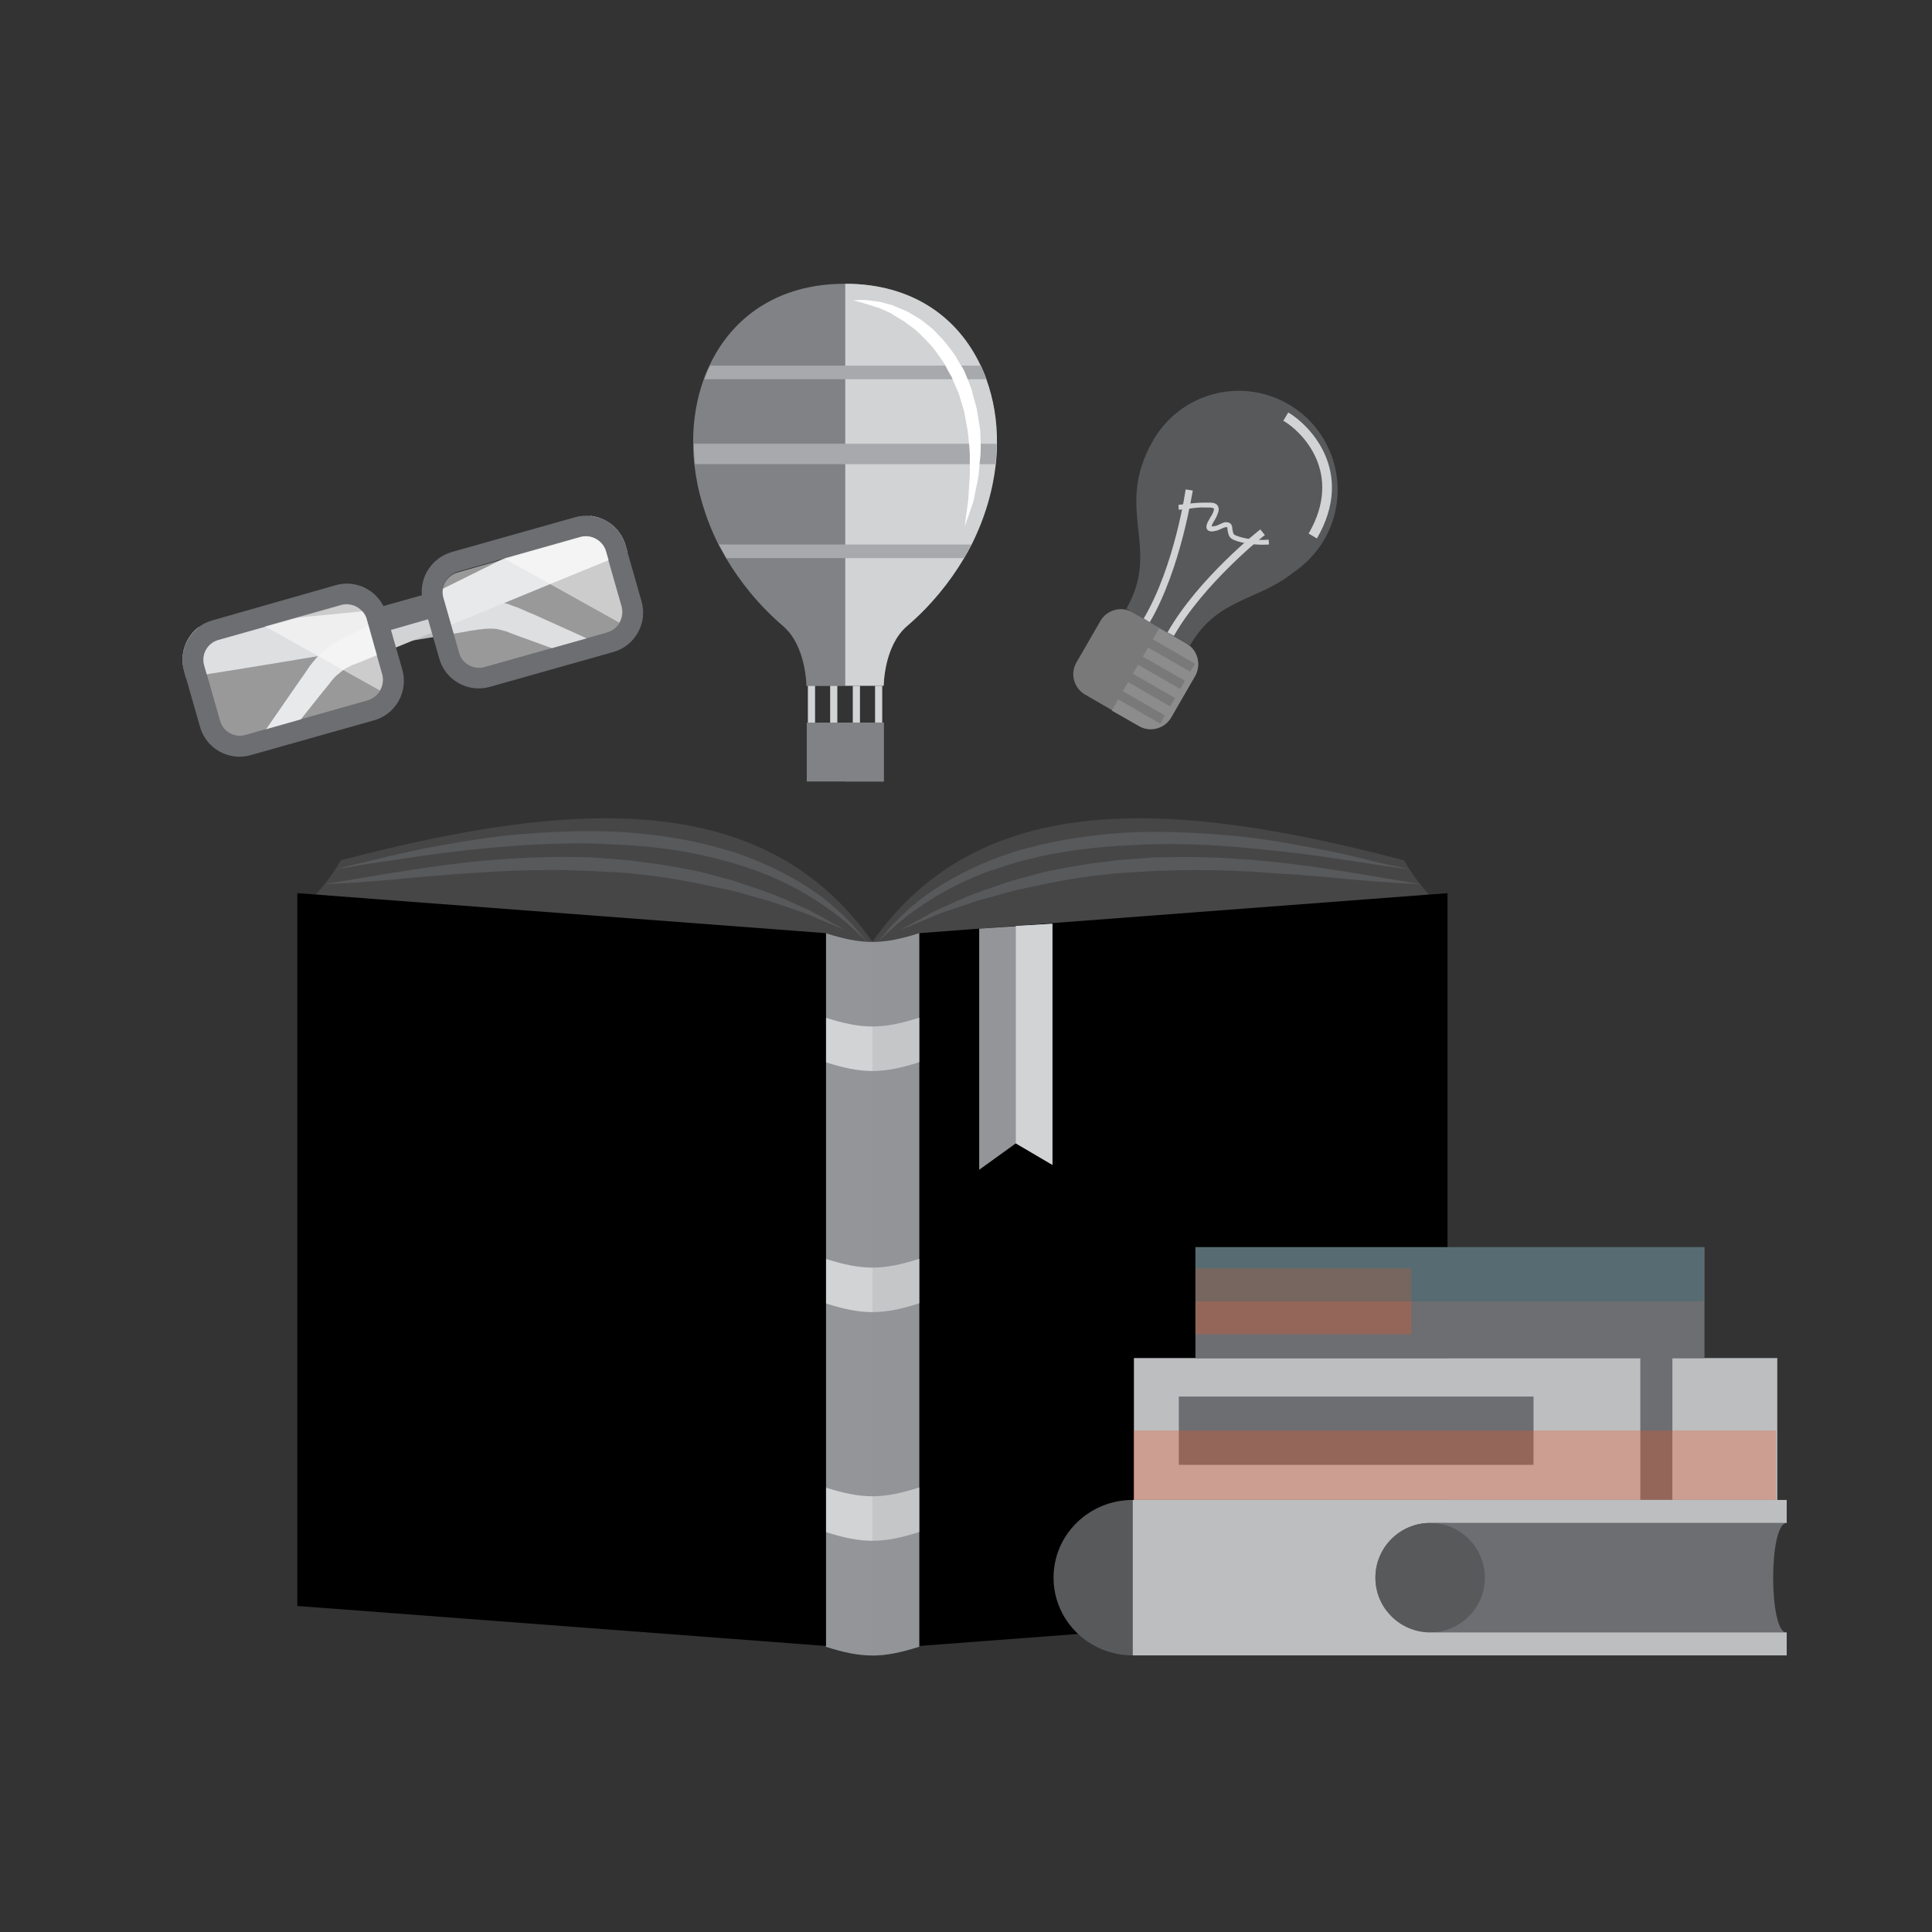 <?xml version="1.0" encoding="utf-8"?>
<!-- Generator: Adobe Illustrator 18.0.0, SVG Export Plug-In . SVG Version: 6.00 Build 0)  -->
<!DOCTYPE svg PUBLIC "-//W3C//DTD SVG 1.1//EN" "http://www.w3.org/Graphics/SVG/1.1/DTD/svg11.dtd">
<svg version="1.1" id="Layer_1" xmlns="http://www.w3.org/2000/svg" xmlns:xlink="http://www.w3.org/1999/xlink" x="0px" y="0px"
	 viewBox="0 0 512 512" enable-background="new 0 0 512 512" xml:space="preserve">
<rect x="0" y="0" width="512" height="512" fill="#333333" stroke="none"/>
<g>
	<g>
		<path opacity="0.2" fill="#939598" d="M231.2,249.6c28.5-40.6,78.9-37.9,140.9-21.6c2.9,5.2,6.6,9,6.6,9l-147.6,18V249.6z"/>
		<polygon points="383.6,425.6 243.6,436.2 243.6,247.3 383.6,236.7 		"/>
		<path fill="#58595B" d="M373.5,230.3c0,0-2.3-0.2-6.4-0.8c-4-0.6-9.8-1.5-16.7-2.5c-6.9-1-14.9-1.9-23.6-2.6
			c-8.6-0.7-17.9-1-27.1-0.4c-9.2,0.4-18.4,1.5-26.7,3.6c-4.2,1-8.1,2.3-11.8,3.6c-3.7,1.4-7.1,3-10.1,4.6c-3,1.7-5.7,3.3-8,5
			c-2.4,1.5-4.2,3.2-5.8,4.5c-3,2.7-4.7,4.4-4.7,4.4s0.4-0.4,1.1-1.3c0.7-0.8,1.7-2.1,3.1-3.6c1.5-1.4,3.2-3.3,5.4-5
			c2.1-1.9,4.8-3.8,7.8-5.6c3-1.8,6.4-3.6,10.1-5.2c3.7-1.6,7.7-3.1,12-4.2c8.5-2.3,17.9-3.7,27.3-4.2c9.4-0.4,18.8,0.1,27.5,0.9
			c8.7,0.8,16.8,2.4,23.7,3.7c6.9,1.3,12.5,2.9,16.5,3.8C371.2,229.8,373.5,230.3,373.5,230.3z"/>
		<path fill="#58595B" d="M376.4,234.3c0,0-2.2-0.1-6.1-0.3c-3.9-0.3-9.4-0.6-15.9-1.3c-3.3-0.3-6.9-0.6-10.6-0.9
			c-3.8-0.2-7.7-0.5-11.8-0.8c-4.1-0.2-8.3-0.4-12.7-0.4c-4.3-0.1-8.7,0.1-13,0.2c-4.4,0.3-8.7,0.4-13,0.9
			c-4.3,0.4-8.5,1.1-12.5,1.8c-4,0.7-7.9,1.7-11.6,2.4c-3.6,0.9-7,2-10.2,2.8c-3.1,1.1-6,2.1-8.5,2.9c-2.6,0.8-4.6,1.9-6.4,2.6
			c-3.6,1.5-5.6,2.3-5.6,2.3s1.9-1.1,5.3-2.9c1.7-0.9,3.7-2.2,6.2-3.2c2.5-1.1,5.2-2.4,8.3-3.6c3.2-1.1,6.5-2.3,10.2-3.5
			c3.7-0.9,7.5-2.2,11.7-2.9c4.1-0.8,8.3-1.6,12.7-2c4.3-0.7,8.8-0.8,13.2-1.2c4.4,0,8.9-0.2,13.3,0c4.4,0.1,8.7,0.4,12.8,0.7
			c8.3,0.7,15.9,1.8,22.5,2.8c6.6,1,12,2,15.8,2.6C374.2,233.9,376.4,234.3,376.4,234.3z"/>
		<path opacity="0.2" fill="#939598" d="M231.2,249.6c-28.5-40.6-78.9-37.9-140.9-21.6c-2.9,5.2-6.6,9-6.6,9l147.6,18V249.6z"/>
		<path fill="#939598" d="M243.6,436.4c-9.7,3.1-15.1,3.1-24.8,0c0-63,0-126.1,0-189.1c9.7,3.1,15.1,3.1,24.8,0
			C243.6,310.3,243.6,373.3,243.6,436.4z"/>
		<path fill="#D1D3D4" d="M243.6,281.5c-9.7,3.1-15.1,3.1-24.8,0c0-4.7,0-7.1,0-11.8c9.7,3.1,15.1,3.1,24.8,0
			C243.6,274.4,243.6,276.7,243.6,281.5z"/>
		<path fill="#D1D3D4" d="M243.6,406c-9.7,3.1-15.1,3.1-24.8,0c0-4.7,0-7.1,0-11.8c9.7,3.1,15.1,3.1,24.8,0
			C243.6,399,243.6,401.3,243.6,406z"/>
		<path fill="#D1D3D4" d="M243.6,345.4c-9.7,3.1-15.1,3.1-24.8,0c0-4.7,0-7.1,0-11.8c9.7,3.1,15.1,3.1,24.8,0
			C243.6,338.3,243.6,340.7,243.6,345.4z"/>
		<polygon points="78.8,425.6 218.9,436.2 218.9,247.3 78.8,236.7 		"/>
		<path fill="#58595B" d="M89,230.3c0,0,2.3-0.5,6.2-1.5c4-0.9,9.6-2.4,16.5-3.8c6.9-1.3,14.9-2.8,23.7-3.7
			c8.7-0.8,18.1-1.3,27.5-0.9c9.4,0.5,18.8,1.8,27.3,4.2c4.3,1.1,8.3,2.6,12,4.2c3.7,1.6,7.1,3.4,10.1,5.2c3,1.9,5.7,3.7,7.8,5.6
			c2.3,1.8,3.9,3.6,5.4,5c1.4,1.5,2.4,2.8,3.1,3.6c0.7,0.8,1.1,1.3,1.1,1.3s-1.7-1.6-4.7-4.4c-1.6-1.3-3.4-2.9-5.8-4.5
			c-2.3-1.7-5-3.3-8-5c-3-1.6-6.4-3.2-10.1-4.6c-3.7-1.4-7.7-2.6-11.8-3.6c-8.3-2.1-17.5-3.3-26.7-3.6c-9.2-0.6-18.4-0.2-27.1,0.4
			c-8.6,0.7-16.7,1.6-23.6,2.6c-6.9,1-12.6,1.9-16.7,2.5C91.3,230.1,89,230.3,89,230.3z"/>
		<path fill="#58595B" d="M86.1,234.3c0,0,2.2-0.4,6-1c3.8-0.6,9.2-1.6,15.8-2.6c6.5-1,14.2-2.1,22.5-2.8c4.1-0.3,8.4-0.6,12.8-0.7
			c4.4-0.2,8.8-0.1,13.3,0c4.4,0.4,8.9,0.5,13.2,1.2c4.4,0.5,8.6,1.2,12.7,2c4.1,0.7,8,2,11.7,2.9c3.6,1.2,7,2.4,10.2,3.5
			c3.1,1.2,5.9,2.5,8.3,3.6c2.5,1,4.5,2.3,6.2,3.2c3.4,1.9,5.3,2.9,5.3,2.9s-2-0.8-5.6-2.3c-1.8-0.7-3.9-1.8-6.4-2.6
			c-2.5-0.9-5.4-1.9-8.5-2.9c-3.2-0.9-6.6-1.9-10.2-2.8c-3.7-0.7-7.5-1.7-11.6-2.4c-4-0.7-8.2-1.4-12.5-1.8c-4.3-0.6-8.6-0.6-13-0.9
			c-4.4-0.1-8.7-0.4-13-0.2c-4.3,0-8.5,0.2-12.7,0.4c-4.1,0.3-8.1,0.5-11.8,0.8c-3.8,0.3-7.3,0.6-10.6,0.9c-6.6,0.7-12.1,1-15.9,1.3
			C88.3,234.2,86.1,234.3,86.1,234.3z"/>
		<path opacity="0.2" fill="#939598" d="M243.6,436.4c0-62.3,0-124.5,0-186.7h-12.4c0,0,0,0,0,0v189.1
			C235,438.7,238.8,437.9,243.6,436.4z"/>
		<polygon fill="#939598" points="278.9,308.7 269.2,303 259.5,310 259.5,246.1 278.9,244.8 		"/>
		<polygon fill="#D1D3D4" points="270.4,245.3 269.2,245.4 269.2,303 278.9,308.7 278.9,244.8 		"/>
	</g>
	<g>
		<path fill="#BCBEC0" d="M157.3,170l-2.7,4.8c0,0-5.9-2.1-15.7-5.7c-1.2-0.4-2.5-0.9-3.8-1.4l-1-0.4l-0.8-0.2
			c-0.6-0.2-1.1-0.3-1.7-0.4l-0.9-0.1c-0.3,0-0.5,0-0.8,0l-0.8,0l-1.1,0.1l-0.6,0.1l-0.2,0c0,0,0,0-0.1,0l-0.1,0l-1.2,0.2
			c-0.8,0.1-1.6,0.2-2.4,0.4c-6,1-12.4,2.1-18.8,3.1c-0.4,0.1-0.9,0.1-1.4,0.2c-1.3,0.2-2.7,0.5-4,0.7c-18,3-35.4,5.9-44.5,7.3
			c-2.5,0.4-4.4,0.7-5.4,0.9l-0.5-1.8c-1.3-4.4,0.4-9,3.8-11.6c5.7-0.6,15-1.4,25.8-2.5c5.6-0.5,11.6-1.1,17.7-1.7
			c2-0.2,4-0.4,6-0.6c0,0,0,0,0.1,0c6.9-0.6,13.8-1.3,20.4-1.9c0.8-0.1,1.6-0.1,2.4-0.2l1.2-0.1l0.4,0l0.2,0l0.3,0l0.6,0l1.2,0
			l1.5,0.1c0.5,0.1,1,0.1,1.5,0.1l1.3,0.3c0.9,0.2,1.7,0.4,2.5,0.8l1.2,0.4l1,0.4c1.3,0.6,2.5,1.1,3.7,1.6
			C151,167.1,157.3,170,157.3,170z"/>
		<path fill="#D1D3D4" d="M69.4,194.9l4.8,2.7c0,0,3.9-4.9,10.4-13.1c0.8-1,1.7-2.1,2.6-3.2l0.6-0.8l0.6-0.7
			c0.4-0.4,0.8-0.9,1.3-1.2l0.7-0.6c0.2-0.2,0.4-0.3,0.7-0.5l0.6-0.4l1-0.5l0.5-0.3l0.2-0.1c0,0,0,0,0,0l0.1,0l1.1-0.4
			c0.8-0.3,1.5-0.6,2.2-0.9c5.6-2.3,11.6-4.7,17.6-7.2c0.4-0.2,0.9-0.4,1.3-0.5c1.3-0.5,2.5-1,3.8-1.6c16.9-6.9,33.2-13.7,41.7-17.1
			c2.4-1,4.1-1.7,5.1-2.1l-0.5-1.8c-1.2-4.4-5-7.4-9.3-7.9c-5.1,2.5-13.5,6.6-23.2,11.4c-5,2.5-10.4,5.2-15.9,7.9
			c-1.8,0.9-3.6,1.8-5.4,2.7c0,0,0,0,0,0c-6.2,3.1-12.5,6.2-18.3,9c-0.7,0.4-1.5,0.7-2.2,1.1l-1.1,0.5l-0.3,0.2l-0.1,0.1l-0.3,0.2
			l-0.5,0.3l-1,0.6l-1.3,0.9c-0.4,0.3-0.8,0.6-1.2,0.9l-1,1c-0.7,0.6-1.2,1.3-1.8,2l-0.8,1l-0.6,0.9c-0.8,1.2-1.6,2.3-2.3,3.3
			C73.3,189.2,69.4,194.9,69.4,194.9z"/>
		<path fill="#6D6E71" d="M102,161.5c-2-5.1-7.7-8-13.1-6.4l-32.6,9.3c-1.4,0.4-2.7,1-3.7,1.9c-3.4,2.7-5.1,7.2-3.8,11.6l4.2,14.7
			c1.6,5.8,7.7,9.2,13.5,7.5l32.6-9.2c5.8-1.6,9.2-7.7,7.5-13.5l-4.2-14.7C102.3,162.2,102.2,161.9,102,161.5z M101.3,178.8
			c0.8,2.9-0.9,5.9-3.8,6.8L65,194.8c-2.9,0.8-5.9-0.9-6.7-3.8l-4.2-14.7c-0.8-2.9,0.9-5.9,3.8-6.7l32.6-9.2
			c2.1-0.6,4.3,0.2,5.6,1.7c0.5,0.6,0.9,1.2,1.1,2L101.3,178.8z"/>
		<path fill="#6D6E71" d="M153.8,142.3c2.9-0.8,5.9,0.9,6.8,3.8l4.2,14.7c0.8,2.9-0.9,5.9-3.8,6.8l-32.6,9.2
			c-2.9,0.8-5.9-0.9-6.7-3.8l-4.2-14.7c-0.8-2.9,0.9-5.9,3.8-6.8L153.8,142.3L153.8,142.3z M152.3,137.1l-32.6,9.2
			c-5.8,1.7-9.2,7.7-7.5,13.5l4.2,14.7c1.6,5.8,7.7,9.2,13.5,7.5l32.6-9.2c5.8-1.6,9.2-7.7,7.5-13.5l-4.2-14.7
			C164.2,138.8,158.1,135.4,152.3,137.1L152.3,137.1z"/>
		<polygon fill="#6D6E71" points="117.3,163 101.3,167.6 99.5,161.2 115.5,156.7 		"/>
		<path opacity="0.5" fill="#FFFFFF" d="M101.3,178.8c0.8,2.9-0.9,5.9-3.8,6.8L65,194.8c-2.9,0.8-5.9-0.9-6.7-3.8l-4.2-14.7
			c-0.8-2.9,0.9-5.9,3.8-6.7l32.6-9.2c2.1-0.6,4.3,0.2,5.6,1.7c0.5,0.6,0.9,1.2,1.1,2L101.3,178.8z"/>
		<path opacity="0.5" fill="#FFFFFF" d="M164.8,160.8c0.8,2.9-0.9,5.9-3.8,6.8l-32.6,9.2c-2.9,0.8-5.9-0.9-6.7-3.7l-4.2-14.7
			c-0.8-2.9,0.9-5.9,3.8-6.7l32.6-9.3c2.1-0.6,4.3,0.2,5.6,1.7c0.5,0.6,0.9,1.3,1.1,2L164.8,160.8z"/>
		<path opacity="0.5" fill="#FFFFFF" d="M90.4,160.3l-20.2,5.7l30.5,17c0.7-1.3,1-2.8,0.6-4.3l-4.2-14.7c-0.2-0.8-0.6-1.5-1.1-2
			C94.7,160.5,92.5,159.7,90.4,160.3z"/>
		<path opacity="0.5" fill="#FFFFFF" d="M153.8,142.3l-20.2,5.7l30.5,17c0.7-1.2,1-2.8,0.6-4.3l-4.2-14.7c-0.2-0.8-0.6-1.5-1.1-2
			C158.1,142.5,156,141.7,153.8,142.3z"/>
	</g>
	<g>
		<g>
			<rect x="300.5" y="359.9" fill="#BCBEC0" width="170.5" height="37.6"/>
			<rect x="434.7" y="357.2" fill="#6D6E71" width="8.5" height="40.3"/>
			<rect x="312.4" y="370.1" fill="#6D6E71" width="94" height="18.1"/>
			<rect x="300.4" y="379.1" opacity="0.3" fill="#EF5423" width="170.3" height="18.4"/>
		</g>
		<g>
			<rect x="316.8" y="330.5" fill="#6D6E71" width="134.9" height="29.4"/>
			<rect x="316.8" y="336.1" opacity="0.3" fill="#EF5423" width="57.2" height="17.5"/>
			<rect x="316.8" y="330.5" opacity="0.2" fill="#026579" width="134.7" height="14.4"/>
		</g>
		<g>
			<g>
				<path fill="#6D6E71" d="M473.5,432.7H379v-29.1h94.5C468.7,403.6,468.7,432.7,473.5,432.7z"/>
				<path fill="#58595B" d="M393.5,418.1c0,8-6.5,14.5-14.5,14.5c-8,0-14.5-6.5-14.5-14.5c0-8,6.5-14.5,14.5-14.5
					C387,403.6,393.5,410.1,393.5,418.1z"/>
			</g>
			<g>
				<path fill="#58595B" d="M321.2,418.1c0,11.4-9.4,20.6-21,20.6c-11.6,0-21-9.2-21-20.6c0-11.4,9.4-20.6,21-20.6
					C311.8,397.5,321.2,406.7,321.2,418.1z"/>
				<path fill="#BCBEC0" d="M473.5,397.5H300.2v41.2h173.3v-6.1H379c-8,0-14.5-6.5-14.5-14.5c0-8,6.5-14.5,14.5-14.5h94.5V397.5z"/>
			</g>
		</g>
	</g>
	<g>
		<g>
			<rect x="214.1" y="180.8" fill="#D1D3D4" width="1.9" height="12.4"/>
			<rect x="220" y="180.8" fill="#D1D3D4" width="1.9" height="12.4"/>
			<rect x="226" y="180.8" fill="#D1D3D4" width="1.9" height="12.4"/>
			<rect x="231.9" y="180.8" fill="#D1D3D4" width="1.9" height="12.4"/>
		</g>
		<path fill="#808285" d="M264.1,117.6c0,1.8-0.1,3.6-0.3,5.4c-0.8,7-2.9,14.3-6.4,21.3c-0.6,1.2-1.3,2.4-2,3.6
			c-3.7,6.4-8.8,12.6-15.1,18c-6.2,5.3-6.2,15.9-6.2,15.9h-20.4c0,0,0-10.6-6.2-15.9c-6.3-5.4-11.3-11.6-15.1-18
			c-0.7-1.2-1.3-2.4-2-3.6c-3.5-7-5.6-14.2-6.4-21.3c-0.2-1.8-0.3-3.6-0.3-5.4c-0.1-6,0.9-11.8,2.8-17.1c0.4-1.2,0.9-2.4,1.5-3.6
			c6-12.8,18.1-21.7,35.9-21.7c17.8,0,29.9,8.9,35.9,21.7c0.5,1.2,1,2.3,1.5,3.6C263.3,105.8,264.2,111.6,264.1,117.6z"/>
		<rect x="213.8" y="191.5" fill="#808285" width="20.4" height="15.6"/>
		<path fill="#D1D3D4" d="M234.2,181.8c0,0,0-10.6,6.2-15.9c6.3-5.4,11.3-11.6,15.1-18c0.7-1.2,1.4-2.4,2-3.6
			c3.5-7,5.6-14.2,6.4-21.3c0.2-1.8,0.3-3.6,0.3-5.4c0.1-6-0.9-11.8-2.8-17.1c-0.4-1.2-0.9-2.4-1.5-3.6c-6-12.8-18.1-21.7-35.9-21.7
			v106.5H234.2z"/>
		<path fill="#A7A9AC" d="M261.4,100.5h-74.7c0.4-1.2,0.9-2.4,1.5-3.6h71.8C260.4,98.1,261,99.3,261.4,100.5z"/>
		<path fill="#A7A9AC" d="M264.1,117.6c0,1.8-0.1,3.6-0.3,5.4h-79.6c-0.2-1.8-0.3-3.6-0.3-5.4H264.1z"/>
		<path fill="#A7A9AC" d="M257.4,144.3c-0.6,1.2-1.3,2.4-2,3.6h-62.9c-0.7-1.2-1.3-2.4-2-3.6H257.4z"/>
		<rect x="224" y="191.5" fill="#808285" width="10.2" height="15.6"/>
		<path fill="#FFFFFF" d="M226,79.6c0,0,1.2-0.1,3.3-0.1c1.1,0.1,2.4,0.3,3.9,0.5c0.7,0.2,1.5,0.4,2.3,0.6c0.4,0.1,0.8,0.2,1.3,0.4
			c0.4,0.2,0.8,0.4,1.2,0.5c0.8,0.4,1.8,0.7,2.7,1.2c0.9,0.5,1.8,1.1,2.7,1.6c0.9,0.5,1.7,1.3,2.7,2c0.4,0.4,0.9,0.7,1.3,1.1
			c0.4,0.4,0.8,0.8,1.2,1.3c1.7,1.6,3.2,3.6,4.6,5.6c0.6,1.1,1.2,2.2,1.9,3.2c0.3,0.5,0.6,1.1,0.8,1.7l0.7,1.7l0.7,1.8
			c0.2,0.6,0.4,1.2,0.5,1.8c0.3,1.2,0.7,2.4,1,3.6c0.2,1.2,0.4,2.4,0.6,3.6c0.1,0.6,0.2,1.2,0.3,1.8c0.1,0.6,0.1,1.2,0.1,1.7
			c0.1,2.3,0.2,4.6-0.1,6.7c-0.2,2.1-0.3,4.1-0.7,5.9c-0.4,1.8-0.7,3.4-1,4.9c-0.4,1.4-0.9,2.6-1.2,3.6c-0.7,2-1.1,3.1-1.1,3.1
			s0.1-1.2,0.4-3.3c0.2-1,0.3-2.3,0.5-3.7c0.1-1.4,0.2-3.1,0.3-4.9c0.2-1.8,0.1-3.7,0.1-5.7c0.1-2-0.2-4.1-0.4-6.3
			c-0.1-0.5-0.1-1.1-0.2-1.6c-0.1-0.5-0.2-1.1-0.3-1.6c-0.2-1.1-0.4-2.2-0.6-3.3c-0.3-1.1-0.7-2.2-1-3.3c-0.2-0.6-0.3-1.1-0.5-1.6
			l-0.7-1.6l-0.7-1.6c-0.2-0.5-0.4-1.1-0.7-1.5c-0.6-1-1.1-2-1.6-3c-1.3-1.8-2.5-3.8-4-5.3c-0.4-0.4-0.7-0.8-1.1-1.2
			c-0.4-0.4-0.8-0.7-1.1-1.1c-0.8-0.7-1.5-1.5-2.3-2c-0.8-0.6-1.6-1.2-2.3-1.7c-0.8-0.5-1.6-0.9-2.3-1.4c-0.4-0.2-0.7-0.4-1.1-0.7
			c-0.4-0.2-0.8-0.3-1.1-0.5c-0.7-0.3-1.4-0.6-2.1-0.9c-1.3-0.4-2.5-0.8-3.5-1.1C227.1,79.8,226,79.6,226,79.6z"/>
	</g>
	<g>
		<path fill="#58595B" d="M351,142.9c7.2-12.5,2.9-28.6-9.6-35.8c-12.6-7.3-28.6-2.9-35.8,9.6c-10.6,18.4,2.3,28.3-7.1,44.6l8.1,4.7
			l0.7,0.4l8.1,4.6c7.2-12.5,17.8-11.7,27.1-19.1C345.8,149.7,348.8,146.7,351,142.9z"/>
		<path fill="#797979" d="M310.4,190c-1.7,3-5.6,4.1-8.6,2.3l-14.2-8.2c-3-1.7-4.1-5.6-2.3-8.6l6.3-10.9c1.7-3,5.6-4.1,8.6-2.3
			l14.2,8.2c3,1.7,4,5.6,2.3,8.6L310.4,190z"/>
		<path fill="#D1D3D4" d="M304.7,164.9l-1.6-1c8.2-13.9,11.1-34,11.1-34.2l1.9,0.3C316,130.2,313,150.7,304.7,164.9z"/>
		<path fill="#D1D3D4" d="M309.4,167.6c8.1-14.3,24.4-27.2,24.6-27.3l1.2,1.5c-0.2,0.1-16.1,12.7-24.1,26.7L309.4,167.6z"/>
		<path fill="#D1D3D4" d="M320.2,140.6c-0.1-0.1-0.3-0.2-0.3-0.3c-0.5-0.8,0.1-1.9,0.7-2.9c0.2-0.3,0.3-0.6,0.5-0.8
			c0.7-1.3,0.6-1.7,0.6-1.8c-0.2-0.3-1.1-0.3-1.7-0.3c-0.2,0-0.4,0-0.5,0c-1.5-0.1-2.9,0.1-4.4,0.3c-0.9,0.1-1.8,0.2-2.7,0.3
			l-0.1-1.3c0.9-0.1,1.7-0.2,2.6-0.3c1.5-0.2,3-0.3,4.6-0.3c0.1,0,0.3,0,0.5,0c0.9,0,2.3-0.1,2.8,1c0.5,0.9-0.2,2.2-0.5,2.9
			c-0.2,0.3-0.3,0.6-0.5,0.9c-0.3,0.4-0.7,1.2-0.7,1.5c0,0,0.3,0,0.9-0.1c0.3,0,0.7-0.2,1.1-0.4c0.7-0.3,1.3-0.7,2-0.6
			c1.4,0.1,1.4,1.1,1.5,1.7c0,0.2,0,0.4,0.1,0.6c0.1,0.8,0.3,1,0.8,1.2c2.4,1,6.3,1.4,8.7,1.1l0.1,1.3c-2.5,0.2-6.7-0.1-9.3-1.2
			c-1.1-0.5-1.4-1.1-1.6-2.2c-0.1-0.3-0.1-0.5-0.1-0.7c0-0.2,0-0.4-0.1-0.5c0,0-0.1,0-0.2,0c-0.4,0-0.9,0.2-1.5,0.5
			c-0.5,0.2-1,0.5-1.5,0.5C321.5,140.9,320.7,140.9,320.2,140.6z"/>
		<path fill="#8C8C8C" d="M301.8,192.4c3,1.8,6.9,0.7,8.6-2.3l6.3-10.9c1.7-3,0.7-6.9-2.3-8.6l-7.2-4.1l-12.6,21.8L301.8,192.4z"/>
		<g>
			<polygon fill="#797979" points="315.4,178 293.1,165.2 294.4,163 316.7,175.9 			"/>
			<polygon fill="#797979" points="312.8,182.6 290.5,169.8 291.7,167.6 314,180.4 			"/>
			<polygon fill="#797979" points="310.1,187.2 287.8,174.3 289.1,172.1 311.4,185 			"/>
			<polygon fill="#797979" points="307.5,191.8 285.2,178.9 286.4,176.7 308.7,189.6 			"/>
		</g>
		<path fill="#D1D3D4" d="M349,142.7l-2.2-1.3c9.3-16-1.7-27-6.7-29.9l1.3-2.2C347,112.6,359.3,124.9,349,142.7z"/>
	</g>
</g>
</svg>

